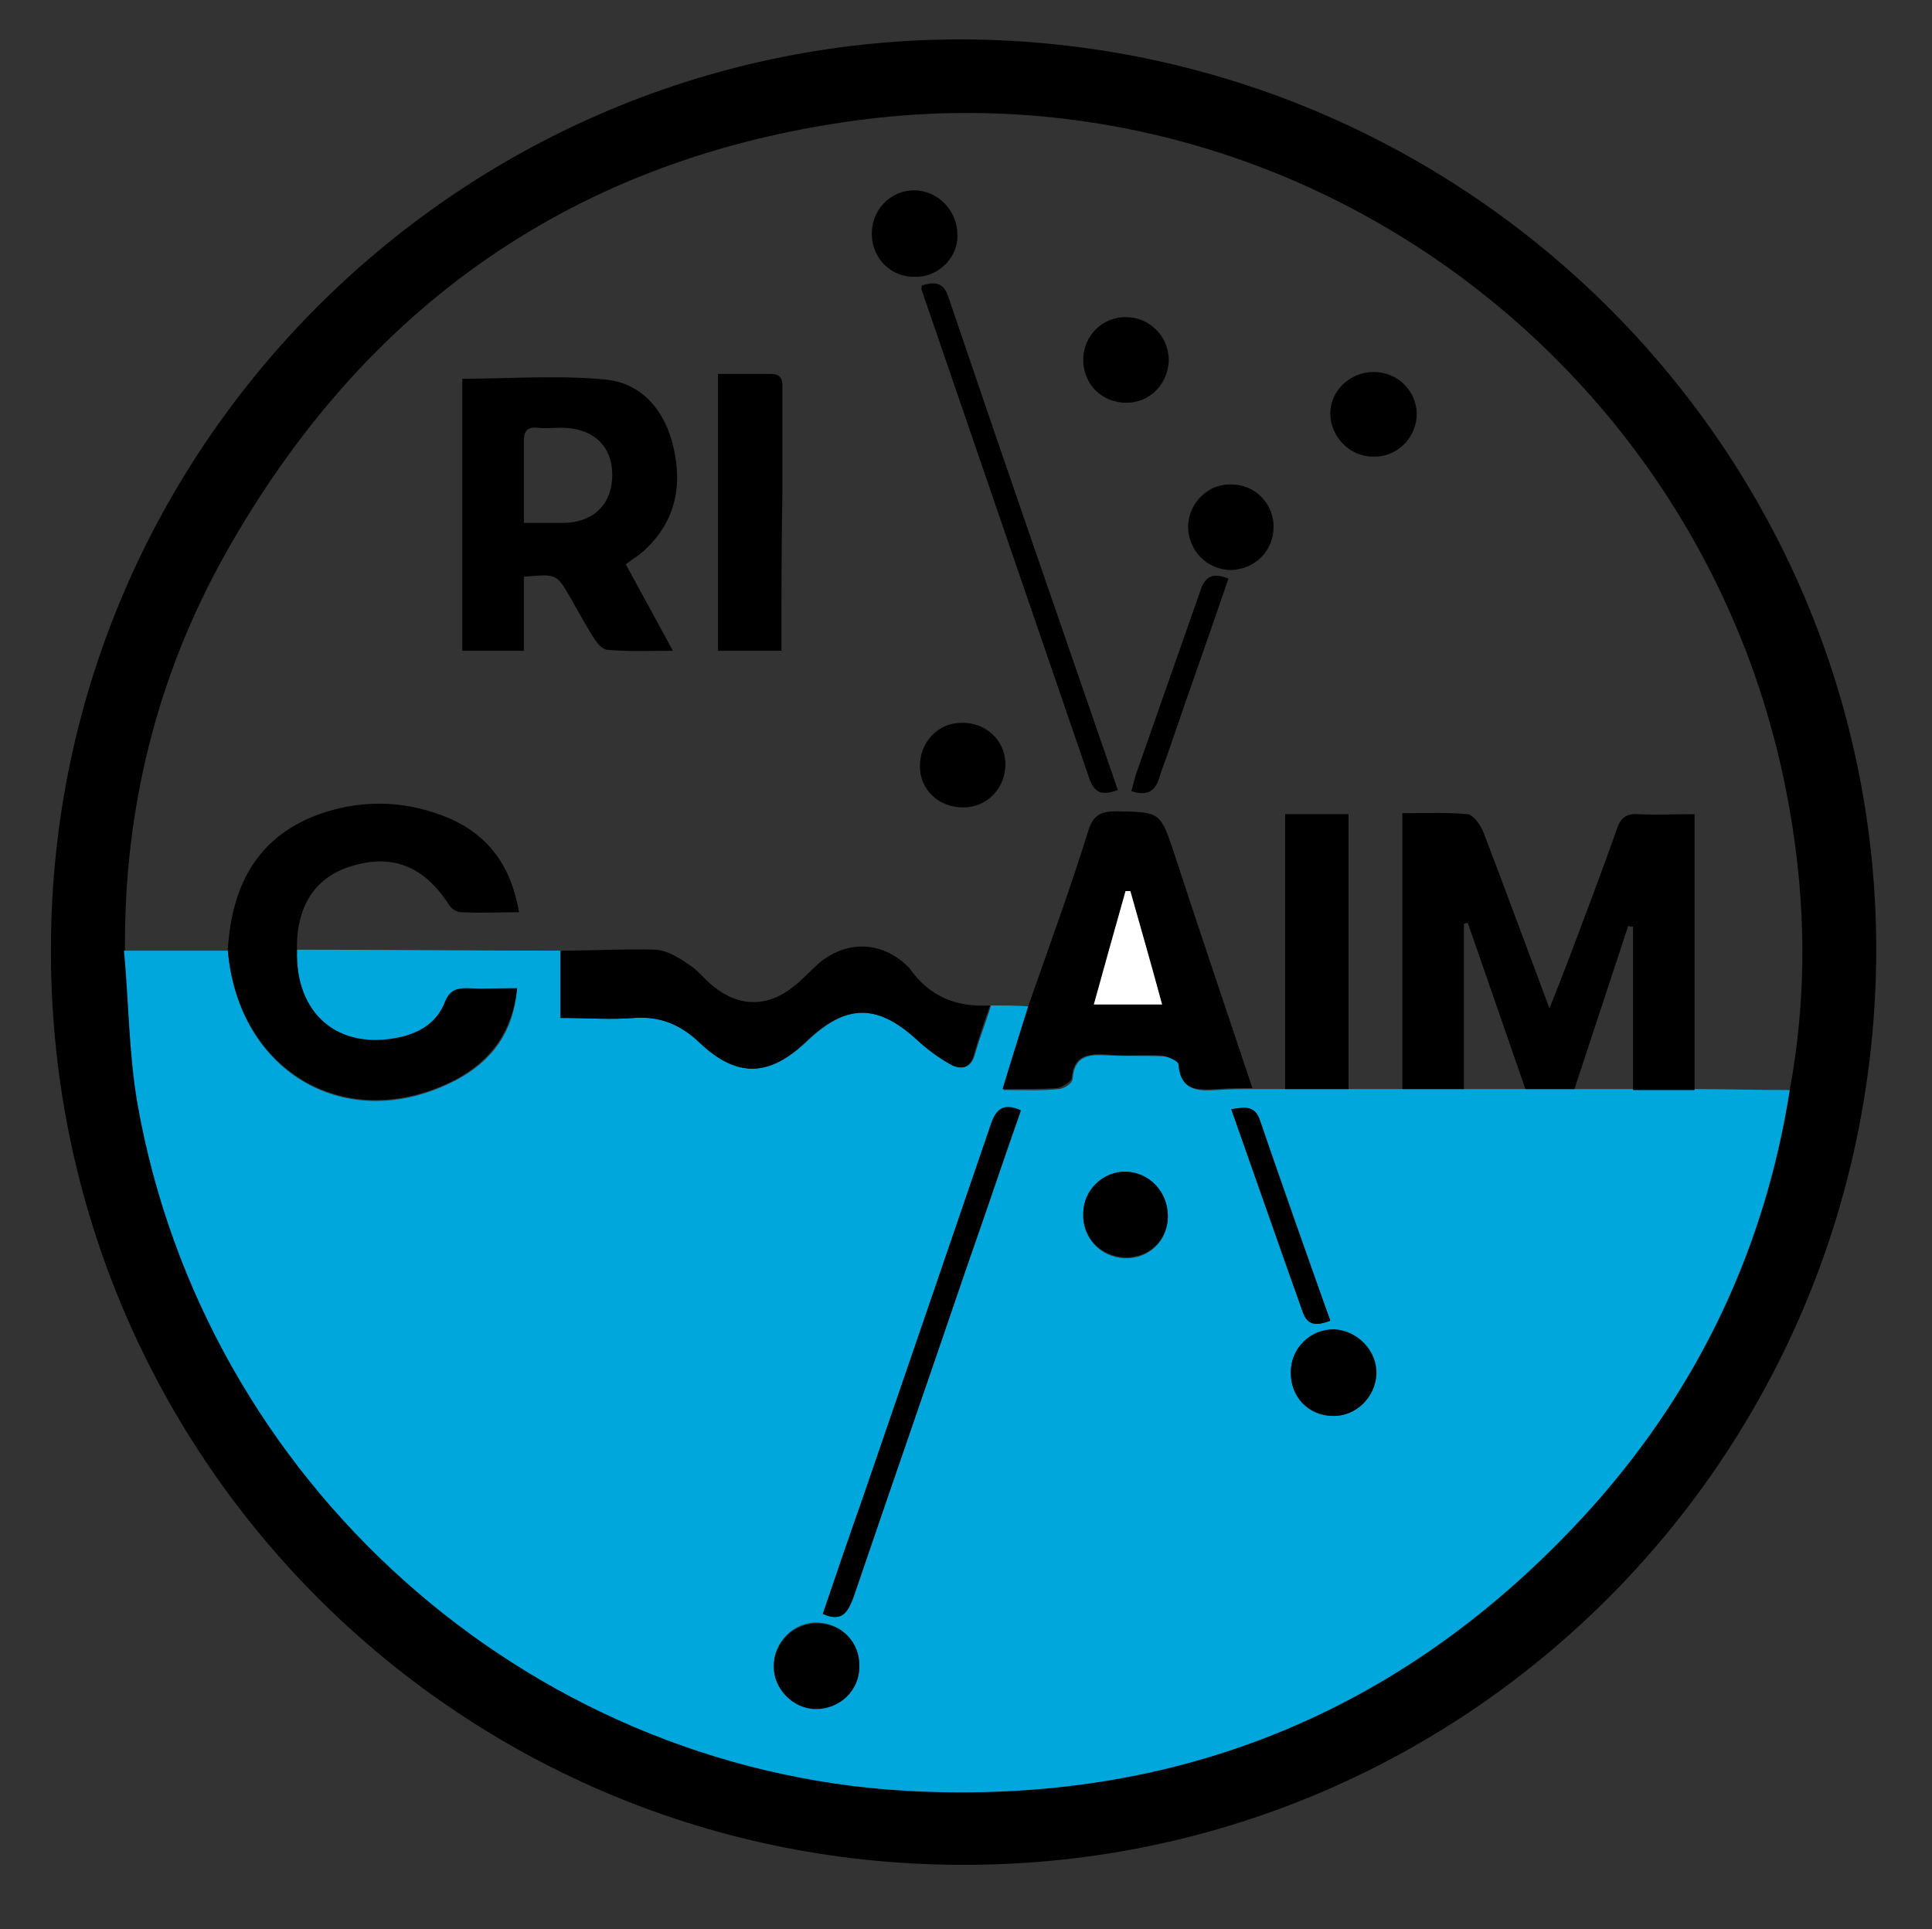 <?xml version="1.0" encoding="utf-8"?>
<!-- Generator: Adobe Illustrator 24.1.3, SVG Export Plug-In . SVG Version: 6.00 Build 0)  -->
<svg version="1.1" id="Layer_1" xmlns="http://www.w3.org/2000/svg" xmlns:xlink="http://www.w3.org/1999/xlink" x="0px" y="0px"
	 viewBox="0 0 201 200.7" style="enable-background:new 0 0 201 200.7;" xml:space="preserve">
<rect x="0" y="0" width="201" height="200.7" fill="#333333" stroke="none"/>
<style type="text/css">
	.st0{fill:#00A7DC;}
	.st1{fill:#FFFFFF;}
</style>
<g>
	<path d="M195.2,99.2c-0.3,52.8-43,95.2-95.6,94.8C47.1,193.7,5,151,5.3,98.4c0.2-52.3,43-94.6,95.2-94.3
		C153,4.5,195.4,47.1,195.2,99.2z M186.2,113.4c1.8-9.7,1.7-19.4,0-29.1c-7.9-45.9-50.7-77.9-96.9-71.8
		c-29.4,3.9-51.4,19.3-65.9,45.2C16.3,70.4,12.9,84.2,13,98.8c0.4,5.3,0.5,10.7,1.4,15.9c6.9,39.2,40.3,69.2,79.9,71.5
		c28.5,1.6,52.6-8.3,71.6-29.7C176.8,144.2,183.7,129.8,186.2,113.4z"/>
	<path class="st0" d="M30.9,98.8c9.2,0,18.3,0.1,27.5,0.1c0,2.3,0,4.6,0,7c2.8,0,5.2,0.2,7.6,0c2.8-0.2,4.9,0.7,6.9,2.6
		c3.9,3.7,7.2,3.5,11.1-0.2c4.1-3.9,7.3-3.9,11.5-0.1c1.1,1,2.3,1.9,3.6,2.6c1,0.5,1.9,0.3,2.3-1c0.5-1.8,1.2-3.5,1.7-5.2
		c1.3,0,2.6,0,4,0.1c-0.9,2.8-1.8,5.6-2.7,8.7c2,0,3.9,0.1,5.7-0.1c0.6,0,1.5-0.6,1.5-1.1c0.2-2.5,1.8-2.5,3.7-2.4
		c1.9,0.1,3.8,0,5.7,0.1c0.6,0,1.7,0.5,1.7,0.9c0.2,2.8,2,2.7,4,2.6c1.2-0.1,2.5-0.1,3.7-0.1c1.1,0,2.2,0,3.3,0c2.2,0,4.4,0,6.6,0
		c1.9,0,3.7,0,5.6,0c2.1,0,4.3,0,6.4,0c2.1,0,4.3,0,6.4,0c1.7,0,3.4,0,5.1,0c2.1,0,4.2,0,6.2,0c2.1,0,4.2,0,6.4,0
		c3.3,0,6.6,0.1,9.8,0.1c-2.6,16.4-9.4,30.8-20.4,43.2c-19.1,21.3-43.1,31.3-71.6,29.7c-39.6-2.3-73-32.3-79.9-71.5
		c-0.9-5.2-0.9-10.6-1.4-15.9c3.6,0,7.2,0,10.8,0c1.1,12.8,12.5,19.3,23.7,13.5c3.8-2,6-5,6.4-9.5c-1.9,0-3.6,0.1-5.2,0
		c-1.1,0-1.8,0.2-2.3,1.4c-0.8,2.1-2.5,3.2-4.7,3.7C35.2,109.4,30.6,105.5,30.9,98.8z M85.6,167.9c2.1,0.9,2.6-0.2,3.2-1.7
		c3.9-11.5,7.9-23,11.8-34.4c1.9-5.4,3.7-10.8,5.6-16.2c-2-0.9-2.6,0.1-3.2,1.7c-4.4,12.8-8.8,25.6-13.2,38.5
		C88.3,159.8,87,163.8,85.6,167.9z M89.4,173.4c0-2.5-1.8-4.5-4.3-4.6s-4.6,2-4.6,4.5c0,2.4,2,4.4,4.4,4.4
		C87.4,177.8,89.4,175.9,89.4,173.4z M138.6,147.3c2.4,0.1,4.5-1.9,4.6-4.4c0.1-2.4-2-4.5-4.4-4.6s-4.5,1.9-4.5,4.4
		C134.2,145.3,136.1,147.3,138.6,147.3z M117.2,121.9c-2.4-0.1-4.5,1.9-4.5,4.4c-0.1,2.5,1.8,4.5,4.3,4.6s4.5-1.8,4.5-4.3
		C121.5,124,119.6,122,117.2,121.9z M128.1,115.4c2.5,7.1,4.9,14.1,7.4,21c0.6,1.6,1.6,1.5,2.9,1c-2.5-7.1-4.9-13.9-7.3-20.8
		C130.6,115.1,129.7,115.1,128.1,115.4z"/>
	<path d="M163.8,113.3c-1.7,0-3.4,0-5.1,0c-2-5.8-4-11.5-6-17.3c-0.1,0-0.3,0.1-0.4,0.1c0,5.7,0,11.4,0,17.2c-2.1,0-4.3,0-6.4,0
		c0-9.5,0-19,0-28.7c2.4,0,4.6-0.1,6.8,0.1c0.6,0.1,1.3,1.1,1.6,1.8c2.3,6,4.5,12,6.9,18.4c0.8-2,1.4-3.5,2-5.1
		c1.7-4.5,3.4-9,5-13.5c0.4-1.3,1.1-1.7,2.3-1.6c1.8,0.1,3.6,0,5.8,0c0,9.7,0,19.2,0,28.7c-2.1,0-4.2,0-6.4,0c0-5.7,0-11.4,0-17
		c-0.2,0-0.3,0-0.5-0.1C167.6,101.8,165.7,107.5,163.8,113.3z"/>
	<path d="M54.5,60c0,2.6,0,5.1,0,7.7c-2.2,0-4.2,0-6.4,0c0-9.5,0-19,0-28.3c5,0,10.1-0.4,15,0.1c3.8,0.4,6.2,3.4,7,7.2
		c0.9,4,0.1,7.6-3,10.5c-0.5,0.5-1.2,0.9-2,1.5c1.6,2.9,3.1,5.7,4.9,9c-2.5,0-4.7,0.1-6.8-0.1c-0.5,0-1.1-0.7-1.4-1.2
		c-0.9-1.4-1.7-2.9-2.5-4.3C57.9,59.7,57.9,59.7,54.5,60z M54.5,54.4c1.5,0,2.8,0,4,0c3.3,0,5.2-2,5.2-5s-2-4.9-5.3-4.9
		c-0.8,0-1.7,0.1-2.5,0c-1.1-0.1-1.4,0.4-1.4,1.4C54.5,48.6,54.5,51.3,54.5,54.4z"/>
	<path d="M30.9,98.8c-0.2,6.7,4.3,10.5,10.7,9.1c2.2-0.5,3.9-1.6,4.7-3.7c0.5-1.2,1.2-1.4,2.3-1.4c1.7,0.1,3.3,0,5.2,0
		c-0.5,4.5-2.7,7.5-6.4,9.5c-11.2,5.8-22.6-0.7-23.7-13.5c0.4-6.7,3.1-11.9,9.8-14.2c4.5-1.5,9-1.3,13.4,0.6c4,1.8,6.3,5,7.1,9.7
		c-2.1,0-4.1,0.1-6,0c-0.5,0-1.1-0.4-1.3-0.8c-2.6-4-5.9-5.3-10.1-4C32.8,91.2,30.8,94.3,30.9,98.8z"/>
	<path d="M130.3,113.2c-1.2,0-2.5,0-3.7,0.1c-2,0.1-3.8,0.2-4-2.6c0-0.3-1.1-0.8-1.7-0.9c-1.9-0.1-3.8,0.1-5.7-0.1
		c-1.9-0.1-3.5,0-3.7,2.4c0,0.4-1,1-1.5,1.1c-1.8,0.1-3.6,0.1-5.7,0.1c0.9-3,1.8-5.8,2.7-8.7c2.1-6,4.3-12,6.2-18.1
		c0.5-1.7,1.3-2.1,3-2.1c4.4,0.1,4.5,0,5.9,4.2C124.8,96.9,127.6,105.1,130.3,113.2z M117.6,92.7c-0.2,0-0.3,0-0.5,0
		c-1.1,3.9-2.2,7.8-3.3,11.8c2.5,0,4.7,0,7.1,0C119.7,100.4,118.6,96.5,117.6,92.7z"/>
	<path d="M103,104.6c-0.6,1.7-1.2,3.4-1.7,5.2c-0.4,1.3-1.3,1.5-2.3,1c-1.3-0.7-2.5-1.6-3.6-2.6c-4.1-3.8-7.4-3.8-11.5,0.1
		c-3.8,3.7-7.2,3.9-11.1,0.2c-2-1.9-4.1-2.8-6.9-2.6c-2.4,0.2-4.8,0-7.6,0c0-2.4,0-4.7,0-7c3.3,0,6.7-0.2,10-0.1
		c1.1,0.1,2.3,0.8,3.3,1.5c1,0.6,1.7,1.6,2.6,2.3c2.7,2.2,5.7,2.2,8.4,0c0.9-0.7,1.7-1.6,2.6-2.4c2.9-2.4,6.5-2.3,9.2,0.3
		c0.1,0.1,0.1,0.1,0.2,0.2C96.7,103.7,99.5,104.8,103,104.6z"/>
	<path d="M81.3,67.7c-2.4,0-4.5,0-6.6,0c0-9.6,0-19,0-28.8c1.9,0,3.7,0,5.5,0c1.3,0,1.2,0.9,1.2,1.7c0,3.5,0,7,0,10.5
		C81.3,56.6,81.3,62,81.3,67.7z"/>
	<path d="M140.3,113.3c-2.2,0-4.4,0-6.6,0c0-9.5,0-18.9,0-28.6c2.2,0,4.2,0,6.6,0C140.3,94.2,140.3,103.7,140.3,113.3z"/>
	<path d="M95.9,29.7c1.3-0.4,2.3-0.4,2.8,1.3c5.8,17.1,11.7,34.1,17.6,51.2c-1.5,0.5-2.4,0.5-3-1.3c-5.8-16.9-11.6-33.8-17.4-50.7
		C95.8,30.1,95.9,29.9,95.9,29.7z"/>
	<path d="M132.5,54.8c0,2.5-1.9,4.4-4.4,4.5c-2.5,0-4.5-2-4.5-4.6c0.1-2.4,2.1-4.4,4.5-4.3C130.6,50.4,132.5,52.4,132.5,54.8z"/>
	<path d="M142.9,38.7c2.5,0,4.4,1.9,4.5,4.3c0,2.5-2,4.6-4.6,4.5c-2.4,0-4.4-2.1-4.4-4.5C138.4,40.7,140.4,38.7,142.9,38.7z"/>
	<path d="M95.3,28.8c-2.5,0.1-4.5-1.8-4.6-4.3c-0.1-2.6,1.9-4.7,4.4-4.7c2.4,0,4.4,2,4.5,4.4C99.8,26.7,97.7,28.8,95.3,28.8z"/>
	<path d="M117.2,41.9c-2.5,0-4.4-1.8-4.5-4.3c-0.1-2.6,2-4.7,4.5-4.6c2.4,0,4.4,2,4.4,4.5C121.5,40,119.6,41.9,117.2,41.9z"/>
	<path d="M104.6,79.5c0,2.5-1.9,4.5-4.4,4.5s-4.5-1.8-4.5-4.3s1.9-4.5,4.3-4.5C102.5,75.1,104.6,77,104.6,79.5z"/>
	<path d="M127.8,60.2c-2,5.9-4.1,11.7-6.1,17.6c-0.3,0.9-0.7,1.9-1,2.8c-0.4,1.6-1.2,2.3-3,1.7c0.2-0.6,0.3-1.2,0.5-1.8
		c2.2-6.3,4.4-12.5,6.6-18.8C125.3,60,126.1,59.5,127.8,60.2z"/>
	<path d="M85.6,167.9c1.4-4.1,2.8-8.1,4.2-12.2c4.4-12.8,8.8-25.6,13.2-38.5c0.5-1.6,1.2-2.6,3.2-1.7c-1.9,5.4-3.7,10.8-5.6,16.2
		c-3.9,11.5-7.9,23-11.8,34.4C88.2,167.7,87.6,168.8,85.6,167.9z"/>
	<path d="M89.4,173.4c0,2.4-2,4.4-4.5,4.4c-2.4,0-4.4-2.1-4.4-4.4c0-2.5,2.1-4.6,4.6-4.5C87.6,168.9,89.5,170.9,89.4,173.4z"/>
	<path d="M138.6,147.3c-2.5-0.1-4.4-2.1-4.3-4.6c0-2.5,2.1-4.4,4.5-4.4c2.4,0.1,4.4,2.2,4.4,4.6C143.1,145.4,141,147.4,138.6,147.3z
		"/>
	<path d="M117.2,121.9c2.4,0.1,4.3,2.1,4.3,4.6s-2,4.4-4.5,4.3c-2.5-0.1-4.4-2.1-4.3-4.6C112.7,123.8,114.8,121.8,117.2,121.9z"/>
	<path d="M128.1,115.4c1.6-0.3,2.5-0.3,3,1.2c2.3,6.9,4.8,13.8,7.3,20.8c-1.4,0.5-2.4,0.6-2.9-1
		C133.1,129.5,130.6,122.5,128.1,115.4z"/>
	<path class="st1" d="M117.6,92.7c1.1,3.9,2.2,7.7,3.3,11.8c-2.4,0-4.6,0-7.1,0c1.1-4,2.2-7.9,3.3-11.8
		C117.2,92.7,117.4,92.7,117.6,92.7z"/>
</g>
</svg>
